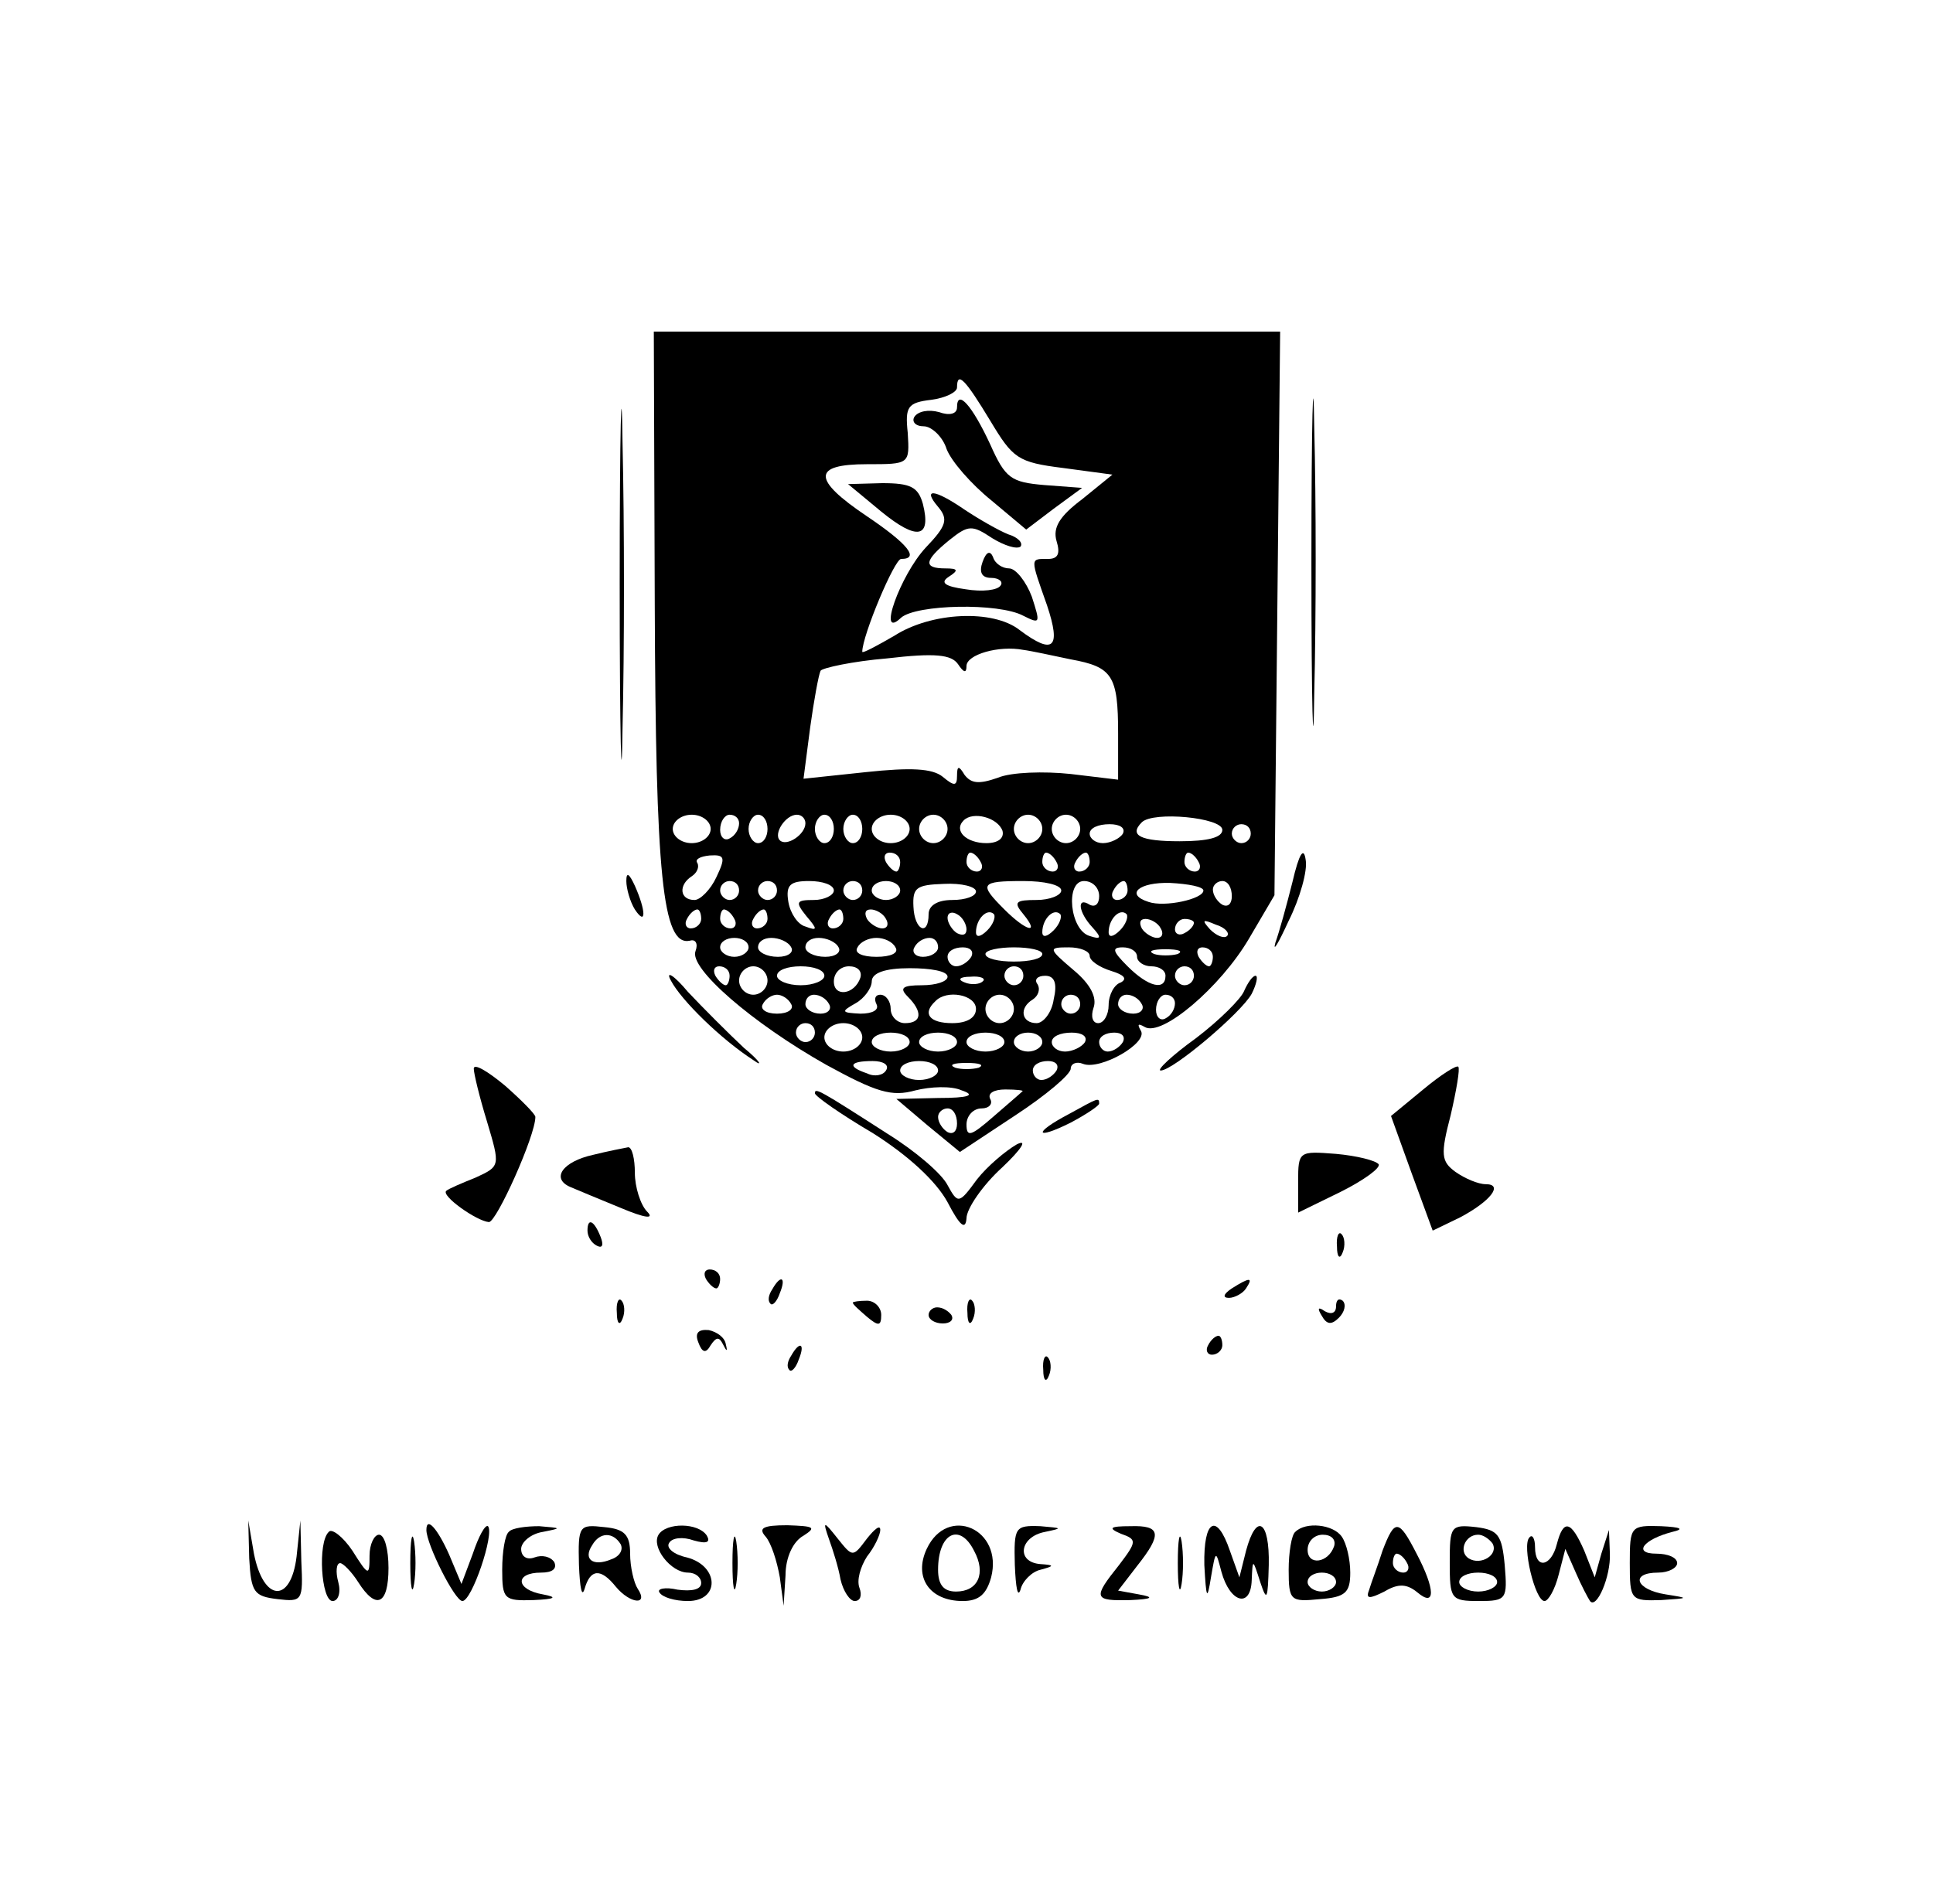 <?xml version="1.0" standalone="no"?>
<!DOCTYPE svg PUBLIC "-//W3C//DTD SVG 20010904//EN"
 "http://www.w3.org/TR/2001/REC-SVG-20010904/DTD/svg10.dtd">
<svg version="1.0" xmlns="http://www.w3.org/2000/svg"
 width="204pt" height="201pt" viewBox="0 0 204 201"
 preserveAspectRatio="xMidYMid meet">

<g transform="translate(0,201) scale(0.1,-0.1)"
fill="#000000" stroke="none">
<path d="M654 1395 c0 -165 2 -234 3 -153 2 81 2 216 0 300 -1 84 -3 18 -3
-147z"/>
<path d="M1384 1415 c0 -154 2 -216 3 -137 2 79 2 205 0 280 -1 75 -3 11 -3
-143z"/>
<path d="M691 1373 c1 -287 8 -362 37 -356 6 2 9 -3 6 -11 -7 -18 60 -76 138
-120 53 -29 69 -34 94 -27 16 4 38 5 49 0 15 -5 8 -8 -25 -8 l-44 -1 33 -28
34 -28 59 39 c32 21 58 43 58 49 0 5 6 8 13 5 18 -7 69 22 61 35 -4 7 -3 8 4
4 18 -11 80 42 110 93 l27 46 3 298 3 297 -330 0 -331 0 1 -287z m354 193 c24
-40 29 -44 77 -50 l52 -7 -32 -26 c-24 -18 -31 -30 -27 -44 4 -13 2 -19 -9
-19 -19 0 -19 2 -1 -49 15 -45 7 -53 -29 -26 -28 22 -93 19 -132 -6 -19 -11
-34 -19 -34 -17 0 17 34 98 41 98 20 0 7 16 -36 45 -58 39 -58 55 0 55 45 0
45 0 43 33 -3 28 0 32 25 35 15 2 27 8 27 13 0 18 9 8 35 -35z m85 -252 c44
-8 50 -17 50 -78 l0 -49 -50 6 c-28 3 -63 2 -77 -4 -20 -7 -28 -6 -35 3 -6 10
-8 10 -8 -1 0 -11 -3 -11 -15 -1 -11 9 -34 10 -81 5 l-66 -7 7 54 c4 29 9 56
11 60 2 3 34 10 70 13 51 6 68 4 75 -6 6 -9 9 -10 9 -2 0 12 34 22 60 17 8 -1
31 -6 50 -10z m-380 -179 c0 -8 -9 -15 -20 -15 -11 0 -20 7 -20 15 0 8 9 15
20 15 11 0 20 -7 20 -15z m30 6 c0 -6 -4 -13 -10 -16 -5 -3 -10 1 -10 9 0 9 5
16 10 16 6 0 10 -4 10 -9z m30 -6 c0 -8 -4 -15 -10 -15 -5 0 -10 7 -10 15 0 8
5 15 10 15 6 0 10 -7 10 -15z m40 6 c0 -12 -20 -25 -27 -18 -7 7 6 27 18 27 5
0 9 -4 9 -9z m30 -6 c0 -8 -4 -15 -10 -15 -5 0 -10 7 -10 15 0 8 5 15 10 15 6
0 10 -7 10 -15z m30 0 c0 -8 -4 -15 -10 -15 -5 0 -10 7 -10 15 0 8 5 15 10 15
6 0 10 -7 10 -15z m50 0 c0 -8 -9 -15 -20 -15 -11 0 -20 7 -20 15 0 8 9 15 20
15 11 0 20 -7 20 -15z m40 0 c0 -8 -7 -15 -15 -15 -8 0 -15 7 -15 15 0 8 7 15
15 15 8 0 15 -7 15 -15z m58 -2 c2 -8 -5 -13 -17 -13 -21 0 -35 13 -24 24 10
10 36 3 41 -11z m42 2 c0 -8 -7 -15 -15 -15 -8 0 -15 7 -15 15 0 8 7 15 15 15
8 0 15 -7 15 -15z m40 0 c0 -8 -7 -15 -15 -15 -8 0 -15 7 -15 15 0 8 7 15 15
15 8 0 15 -7 15 -15z m150 -1 c0 -8 -15 -12 -45 -12 -41 0 -54 6 -40 20 12 12
85 5 85 -8z m-105 -4 c-3 -5 -13 -10 -21 -10 -8 0 -14 5 -14 10 0 6 9 10 21
10 11 0 17 -4 14 -10z m135 0 c0 -5 -4 -10 -10 -10 -5 0 -10 5 -10 10 0 6 5
10 10 10 6 0 10 -4 10 -10z m-564 -46 c-6 -13 -17 -24 -23 -24 -16 0 -17 16
-3 25 6 4 8 10 6 14 -3 4 3 7 13 8 16 1 17 -2 7 -23z m194 16 c0 -5 -2 -10 -4
-10 -3 0 -8 5 -11 10 -3 6 -1 10 4 10 6 0 11 -4 11 -10z m85 0 c3 -5 1 -10 -4
-10 -6 0 -11 5 -11 10 0 6 2 10 4 10 3 0 8 -4 11 -10z m80 0 c3 -5 1 -10 -4
-10 -6 0 -11 5 -11 10 0 6 2 10 4 10 3 0 8 -4 11 -10z m35 0 c0 -5 -5 -10 -11
-10 -5 0 -7 5 -4 10 3 6 8 10 11 10 2 0 4 -4 4 -10z m115 0 c3 -5 1 -10 -4
-10 -6 0 -11 5 -11 10 0 6 2 10 4 10 3 0 8 -4 11 -10z m-485 -30 c0 -5 -4 -10
-10 -10 -5 0 -10 5 -10 10 0 6 5 10 10 10 6 0 10 -4 10 -10z m40 0 c0 -5 -4
-10 -10 -10 -5 0 -10 5 -10 10 0 6 5 10 10 10 6 0 10 -4 10 -10z m60 0 c0 -5
-10 -10 -21 -10 -19 0 -20 -2 -8 -17 12 -14 12 -16 -1 -11 -8 2 -16 14 -18 26
-3 18 2 22 22 22 14 0 26 -4 26 -10z m30 0 c0 -5 -4 -10 -10 -10 -5 0 -10 5
-10 10 0 6 5 10 10 10 6 0 10 -4 10 -10z m40 0 c0 -5 -7 -10 -15 -10 -8 0 -15
5 -15 10 0 6 7 10 15 10 8 0 15 -4 15 -10z m80 -1 c0 -5 -11 -9 -25 -9 -16 0
-25 -6 -25 -15 0 -24 -15 -17 -16 8 -1 20 3 23 32 24 19 1 34 -3 34 -8z m90 1
c0 -5 -12 -10 -26 -10 -22 0 -25 -2 -14 -15 18 -22 3 -18 -20 5 -27 27 -26 30
20 30 22 0 40 -4 40 -10z m40 -6 c0 -8 -4 -12 -10 -9 -14 9 -12 -8 3 -24 10
-11 9 -13 -3 -9 -21 6 -26 58 -6 58 9 0 16 -7 16 -16z m30 6 c0 -5 -5 -10 -11
-10 -5 0 -7 5 -4 10 3 6 8 10 11 10 2 0 4 -4 4 -10z m80 0 c0 -9 -41 -18 -58
-12 -25 8 -10 21 23 20 19 -1 35 -4 35 -8z m30 -6 c0 -8 -4 -12 -10 -9 -5 3
-10 10 -10 16 0 5 5 9 10 9 6 0 10 -7 10 -16z m-560 -24 c0 -5 -5 -10 -11 -10
-5 0 -7 5 -4 10 3 6 8 10 11 10 2 0 4 -4 4 -10z m35 0 c3 -5 1 -10 -4 -10 -6
0 -11 5 -11 10 0 6 2 10 4 10 3 0 8 -4 11 -10z m35 0 c0 -5 -5 -10 -11 -10 -5
0 -7 5 -4 10 3 6 8 10 11 10 2 0 4 -4 4 -10z m80 0 c0 -5 -5 -10 -11 -10 -5 0
-7 5 -4 10 3 6 8 10 11 10 2 0 4 -4 4 -10z m45 0 c3 -5 2 -10 -4 -10 -5 0 -13
5 -16 10 -3 6 -2 10 4 10 5 0 13 -4 16 -10z m85 -11 c0 -6 -4 -7 -10 -4 -5 3
-10 11 -10 16 0 6 5 7 10 4 6 -3 10 -11 10 -16z m22 -1 c-7 -7 -12 -8 -12 -2
0 14 12 26 19 19 2 -3 -1 -11 -7 -17z m70 0 c-7 -7 -12 -8 -12 -2 0 14 12 26
19 19 2 -3 -1 -11 -7 -17z m70 0 c-7 -7 -12 -8 -12 -2 0 14 12 26 19 19 2 -3
-1 -11 -7 -17z m43 2 c3 -5 2 -10 -4 -10 -5 0 -13 5 -16 10 -3 6 -2 10 4 10 5
0 13 -4 16 -10z m35 6 c0 -3 -4 -8 -10 -11 -5 -3 -10 -1 -10 4 0 6 5 11 10 11
6 0 10 -2 10 -4z m35 -14 c-3 -3 -11 0 -18 7 -9 10 -8 11 6 5 10 -3 15 -9 12
-12z m-505 -12 c0 -5 -7 -10 -15 -10 -8 0 -15 5 -15 10 0 6 7 10 15 10 8 0 15
-4 15 -10z m45 0 c3 -5 -3 -10 -14 -10 -12 0 -21 5 -21 10 0 6 6 10 14 10 8 0
18 -4 21 -10z m50 0 c3 -5 -3 -10 -14 -10 -12 0 -21 5 -21 10 0 6 6 10 14 10
8 0 18 -4 21 -10z m60 0 c4 -6 -5 -10 -20 -10 -15 0 -24 4 -20 10 3 6 12 10
20 10 8 0 17 -4 20 -10z m45 0 c0 -5 -7 -10 -16 -10 -8 0 -12 5 -9 10 3 6 10
10 16 10 5 0 9 -4 9 -10z m35 -10 c-3 -5 -10 -10 -16 -10 -5 0 -9 5 -9 10 0 6
7 10 16 10 8 0 12 -4 9 -10z m75 3 c0 -5 -13 -8 -30 -8 -16 0 -30 3 -30 8 0 4
14 7 30 7 17 0 30 -3 30 -7z m50 -2 c0 -5 10 -12 23 -16 13 -4 17 -8 10 -12
-7 -2 -13 -13 -13 -24 0 -10 -5 -19 -11 -19 -6 0 -8 7 -5 16 4 11 -3 25 -21
40 -27 23 -27 24 -5 24 12 0 22 -4 22 -9z m50 -1 c0 -5 7 -10 15 -10 8 0 15
-4 15 -10 0 -16 -18 -12 -40 10 -16 16 -17 20 -5 20 8 0 15 -4 15 -10z m43 3
c-7 -2 -19 -2 -25 0 -7 3 -2 5 12 5 14 0 19 -2 13 -5z m37 -3 c0 -5 -2 -10 -4
-10 -3 0 -8 5 -11 10 -3 6 -1 10 4 10 6 0 11 -4 11 -10z m-510 -20 c0 -5 -2
-10 -4 -10 -3 0 -8 5 -11 10 -3 6 -1 10 4 10 6 0 11 -4 11 -10z m40 -5 c0 -8
-7 -15 -15 -15 -8 0 -15 7 -15 15 0 8 7 15 15 15 8 0 15 -7 15 -15z m60 5 c0
-5 -11 -10 -25 -10 -14 0 -25 5 -25 10 0 6 11 10 25 10 14 0 25 -4 25 -10z
m38 -2 c-6 -18 -28 -21 -28 -4 0 9 7 16 16 16 9 0 14 -5 12 -12z m92 1 c0 -5
-12 -9 -27 -9 -21 0 -24 -3 -15 -12 16 -16 15 -28 -3 -28 -8 0 -15 7 -15 15 0
8 -5 15 -11 15 -5 0 -7 -4 -4 -10 3 -6 -4 -10 -17 -10 -20 1 -21 2 -5 11 9 5
17 16 17 23 0 9 14 14 40 14 22 0 40 -3 40 -9z m80 1 c0 -5 -4 -10 -10 -10 -5
0 -10 5 -10 10 0 6 5 10 10 10 6 0 10 -4 10 -10z m180 0 c0 -5 -4 -10 -10 -10
-5 0 -10 5 -10 10 0 6 5 10 10 10 6 0 10 -4 10 -10z m-223 -6 c-3 -3 -12 -4
-19 -1 -8 3 -5 6 6 6 11 1 17 -2 13 -5z m75 -19 c-2 -14 -11 -25 -18 -25 -16
0 -19 16 -4 25 6 4 8 11 5 16 -4 5 0 9 8 9 10 0 13 -8 9 -25z m-277 -5 c3 -5
-3 -10 -15 -10 -12 0 -18 5 -15 10 3 6 10 10 15 10 5 0 12 -4 15 -10z m40 0
c3 -5 -1 -10 -9 -10 -9 0 -16 5 -16 10 0 6 4 10 9 10 6 0 13 -4 16 -10z m155
-5 c0 -9 -9 -15 -25 -15 -24 0 -32 10 -18 23 12 13 43 7 43 -8z m40 0 c0 -8
-7 -15 -15 -15 -8 0 -15 7 -15 15 0 8 7 15 15 15 8 0 15 -7 15 -15z m70 5 c0
-5 -4 -10 -10 -10 -5 0 -10 5 -10 10 0 6 5 10 10 10 6 0 10 -4 10 -10z m65 0
c3 -5 -1 -10 -9 -10 -9 0 -16 5 -16 10 0 6 4 10 9 10 6 0 13 -4 16 -10z m35 1
c0 -6 -4 -13 -10 -16 -5 -3 -10 1 -10 9 0 9 5 16 10 16 6 0 10 -4 10 -9z
m-380 -31 c0 -5 -4 -10 -10 -10 -5 0 -10 5 -10 10 0 6 5 10 10 10 6 0 10 -4
10 -10z m50 -5 c0 -8 -9 -15 -20 -15 -11 0 -20 7 -20 15 0 8 9 15 20 15 11 0
20 -7 20 -15z m50 -5 c0 -5 -9 -10 -20 -10 -11 0 -20 5 -20 10 0 6 9 10 20 10
11 0 20 -4 20 -10z m50 0 c0 -5 -9 -10 -20 -10 -11 0 -20 5 -20 10 0 6 9 10
20 10 11 0 20 -4 20 -10z m50 0 c0 -5 -9 -10 -20 -10 -11 0 -20 5 -20 10 0 6
9 10 20 10 11 0 20 -4 20 -10z m40 0 c0 -5 -7 -10 -15 -10 -8 0 -15 5 -15 10
0 6 7 10 15 10 8 0 15 -4 15 -10z m45 0 c-3 -5 -13 -10 -21 -10 -8 0 -14 5
-14 10 0 6 9 10 21 10 11 0 17 -4 14 -10z m40 0 c-3 -5 -10 -10 -16 -10 -5 0
-9 5 -9 10 0 6 7 10 16 10 8 0 12 -4 9 -10z m-250 -30 c-3 -5 -12 -7 -20 -3
-21 7 -19 13 6 13 11 0 18 -4 14 -10z m55 0 c0 -5 -9 -10 -20 -10 -11 0 -20 5
-20 10 0 6 9 10 20 10 11 0 20 -4 20 -10z m43 3 c-7 -2 -19 -2 -25 0 -7 3 -2
5 12 5 14 0 19 -2 13 -5z m82 -3 c-3 -5 -10 -10 -16 -10 -5 0 -9 5 -9 10 0 6
7 10 16 10 8 0 12 -4 9 -10z m-36 -22 c-2 -2 -16 -14 -31 -27 -23 -20 -28 -22
-28 -8 0 9 7 17 16 17 8 0 12 5 9 10 -3 6 4 10 16 10 12 0 20 -1 18 -2z m-69
-34 c0 -8 -4 -12 -10 -9 -5 3 -10 10 -10 16 0 5 5 9 10 9 6 0 10 -7 10 -16z"/>
<path d="M1010 1580 c0 -7 -8 -9 -19 -5 -11 3 -22 1 -26 -5 -3 -5 1 -10 10
-10 8 0 20 -11 24 -24 5 -13 26 -37 47 -54 l37 -31 29 22 30 22 -40 3 c-35 3
-41 7 -57 43 -19 41 -35 59 -35 39z"/>
<path d="M930 1470 c38 -31 53 -28 44 8 -5 18 -13 22 -43 22 l-36 -1 35 -29z"/>
<path d="M990 1475 c11 -13 9 -20 -13 -43 -27 -29 -52 -99 -26 -74 16 14 103
16 129 2 18 -9 18 -8 9 20 -6 16 -17 30 -24 30 -7 0 -15 5 -17 12 -3 7 -7 6
-11 -5 -4 -11 -1 -17 9 -17 8 0 13 -4 10 -8 -3 -5 -19 -7 -37 -4 -22 3 -27 7
-18 13 11 7 10 9 -3 9 -24 0 -23 8 4 30 20 16 24 16 45 2 13 -8 26 -12 30 -9
3 4 -3 10 -13 13 -10 4 -31 16 -46 26 -32 22 -45 23 -28 3z"/>
<path d="M1364 1079 c-6 -24 -14 -53 -18 -64 -3 -11 3 -1 14 23 12 24 20 53
18 64 -2 15 -7 7 -14 -23z"/>
<path d="M661 1080 c0 -8 4 -22 9 -30 12 -18 12 -2 0 25 -6 13 -9 15 -9 5z"/>
<path d="M708 975 c11 -21 53 -62 87 -84 11 -8 7 -1 -10 13 -16 15 -43 42 -59
59 -15 18 -24 23 -18 12z"/>
<path d="M1313 964 c-3 -8 -26 -31 -51 -50 -25 -18 -42 -34 -37 -34 13 0 85
61 96 81 5 10 7 19 4 19 -3 0 -8 -7 -12 -16z"/>
<path d="M500 882 c0 -5 6 -30 14 -56 14 -47 14 -47 -12 -59 -15 -6 -29 -12
-31 -14 -6 -5 32 -32 45 -33 8 0 49 91 49 111 0 3 -15 18 -32 33 -18 15 -33
24 -33 18z"/>
<path d="M1502 860 l-34 -28 22 -61 22 -60 29 14 c32 17 46 35 27 35 -8 0 -22
6 -32 13 -15 11 -16 18 -5 60 6 26 10 49 8 51 -2 2 -19 -9 -37 -24z"/>
<path d="M860 856 c0 -3 27 -22 61 -42 38 -24 67 -51 79 -73 13 -25 19 -30 20
-17 0 10 17 35 38 54 20 19 27 30 15 24 -12 -7 -31 -23 -42 -37 -19 -26 -20
-26 -31 -6 -6 12 -34 36 -63 54 -73 47 -77 49 -77 43z"/>
<path d="M1128 834 c-38 -20 -36 -28 2 -9 17 9 30 18 30 20 0 7 -1 6 -32 -11z"/>
<path d="M626 791 c-32 -7 -45 -25 -24 -34 7 -3 31 -13 53 -22 26 -11 36 -12
28 -4 -7 7 -13 26 -13 41 0 15 -3 27 -7 27 -5 -1 -21 -4 -37 -8z"/>
<path d="M1370 763 l0 -33 45 22 c24 12 42 25 40 29 -3 4 -23 9 -45 11 -39 3
-40 3 -40 -29z"/>
<path d="M620 711 c0 -6 4 -13 10 -16 6 -3 7 1 4 9 -7 18 -14 21 -14 7z"/>
<path d="M1411 694 c0 -11 3 -14 6 -6 3 7 2 16 -1 19 -3 4 -6 -2 -5 -13z"/>
<path d="M745 660 c3 -5 8 -10 11 -10 2 0 4 5 4 10 0 6 -5 10 -11 10 -5 0 -7
-4 -4 -10z"/>
<path d="M815 649 c-4 -6 -5 -12 -2 -15 2 -3 7 2 10 11 7 17 1 20 -8 4z"/>
<path d="M1300 650 c-9 -6 -10 -10 -3 -10 6 0 15 5 18 10 8 12 4 12 -15 0z"/>
<path d="M651 624 c0 -11 3 -14 6 -6 3 7 2 16 -1 19 -3 4 -6 -2 -5 -13z"/>
<path d="M900 635 c0 -2 7 -8 15 -15 12 -10 15 -10 15 2 0 8 -7 15 -15 15 -8
0 -15 -1 -15 -2z"/>
<path d="M1021 624 c0 -11 3 -14 6 -6 3 7 2 16 -1 19 -3 4 -6 -2 -5 -13z"/>
<path d="M1410 631 c0 -7 -5 -9 -12 -5 -7 5 -8 3 -3 -5 5 -9 10 -10 18 -2 6 6
8 14 4 18 -4 3 -7 1 -7 -6z"/>
<path d="M980 622 c0 -5 7 -9 15 -9 8 0 12 4 9 9 -3 4 -9 8 -15 8 -5 0 -9 -4
-9 -8z"/>
<path d="M737 593 c4 -11 8 -12 13 -3 6 9 9 9 13 1 4 -8 5 -8 3 0 -1 7 -9 13
-18 15 -11 1 -15 -3 -11 -13z"/>
<path d="M1275 590 c-3 -5 -1 -10 4 -10 6 0 11 5 11 10 0 6 -2 10 -4 10 -3 0
-8 -4 -11 -10z"/>
<path d="M835 579 c-4 -6 -5 -12 -2 -15 2 -3 7 2 10 11 7 17 1 20 -8 4z"/>
<path d="M1101 564 c0 -11 3 -14 6 -6 3 7 2 16 -1 19 -3 4 -6 -2 -5 -13z"/>
<path d="M263 365 c2 -36 5 -40 30 -43 26 -3 27 -2 25 40 l-1 43 -4 -38 c-6
-50 -35 -48 -45 3 l-6 35 1 -40z"/>
<path d="M347 393 c-12 -11 -8 -73 4 -73 6 0 9 9 6 20 -3 11 -2 20 2 20 3 0
12 -9 19 -20 19 -30 32 -24 32 15 0 19 -4 35 -10 35 -5 0 -10 -10 -10 -22 0
-22 -1 -22 -18 5 -10 15 -22 24 -25 20z"/>
<path d="M433 360 c0 -25 2 -35 4 -22 2 12 2 32 0 45 -2 12 -4 2 -4 -23z"/>
<path d="M450 395 c0 -15 30 -75 38 -75 10 0 34 71 27 79 -3 2 -10 -11 -16
-29 l-12 -32 -13 31 c-12 27 -24 41 -24 26z"/>
<path d="M537 393 c-4 -3 -7 -21 -7 -40 0 -31 2 -33 33 -32 23 1 26 3 10 6
-29 5 -30 23 -2 23 12 0 17 4 14 11 -4 6 -13 8 -21 5 -8 -3 -14 1 -14 9 0 7
10 16 23 18 20 4 20 4 -4 6 -14 0 -29 -2 -32 -6z"/>
<path d="M611 358 c1 -24 3 -35 6 -25 6 21 17 22 33 2 15 -18 35 -20 23 -2 -4
6 -8 23 -8 37 0 20 -6 26 -27 28 -27 3 -28 2 -27 -40z m44 22 c3 -6 -1 -13
-10 -16 -19 -8 -30 0 -20 15 8 14 22 14 30 1z"/>
<path d="M695 390 c-8 -13 13 -40 31 -40 8 0 14 -5 14 -11 0 -7 -10 -9 -25 -7
-13 3 -22 1 -19 -3 3 -5 16 -9 30 -9 34 0 33 37 -1 46 -14 3 -22 10 -19 15 3
6 15 7 26 3 14 -4 18 -2 14 5 -9 14 -43 14 -51 1z"/>
<path d="M773 360 c0 -25 2 -35 4 -22 2 12 2 32 0 45 -2 12 -4 2 -4 -23z"/>
<path d="M808 388 c6 -7 12 -26 15 -43 l4 -30 2 32 c0 19 8 36 19 42 14 9 11
10 -17 11 -26 0 -31 -3 -23 -12z"/>
<path d="M875 385 c4 -11 10 -30 12 -42 3 -13 10 -23 15 -23 6 0 8 6 5 14 -3
8 1 22 8 33 8 10 14 23 14 28 0 6 -6 1 -14 -9 -15 -20 -15 -20 -31 0 -15 19
-16 19 -9 -1z"/>
<path d="M978 375 c-14 -30 3 -55 38 -55 17 0 25 7 30 25 13 51 -46 77 -68 30z
m50 -2 c13 -24 4 -43 -19 -43 -13 0 -19 7 -19 23 0 39 23 50 38 20z"/>
<path d="M1071 358 c1 -24 3 -35 6 -26 2 9 12 19 21 21 15 4 15 5 0 6 -26 2
-22 29 5 34 19 4 18 4 -5 6 -27 1 -28 -1 -27 -41z"/>
<path d="M1183 391 c17 -6 17 -8 -2 -33 -28 -35 -27 -38 12 -37 23 1 26 3 9 6
l-22 4 20 26 c27 34 25 43 -7 42 -22 0 -24 -2 -10 -8z"/>
<path d="M1243 360 c0 -25 2 -35 4 -22 2 12 2 32 0 45 -2 12 -4 2 -4 -23z"/>
<path d="M1271 358 c2 -36 3 -38 7 -13 5 29 5 29 11 6 9 -33 31 -39 32 -9 1
23 1 23 9 -2 7 -21 8 -19 9 18 1 47 -13 56 -24 15 l-7 -28 -10 28 c-14 41 -28
33 -27 -15z"/>
<path d="M1367 393 c-4 -3 -7 -22 -7 -40 0 -33 2 -34 33 -31 27 2 32 7 32 28
0 14 -4 31 -9 38 -9 13 -38 16 -49 5z m41 -15 c-6 -18 -28 -21 -28 -4 0 9 7
16 16 16 9 0 14 -5 12 -12z m2 -38 c0 -5 -7 -10 -15 -10 -8 0 -15 5 -15 10 0
6 7 10 15 10 8 0 15 -4 15 -10z"/>
<path d="M1459 373 c-5 -16 -12 -34 -14 -41 -4 -10 0 -10 16 -2 15 9 24 8 35
-1 19 -16 19 3 -1 41 -19 37 -23 37 -36 3z m26 -13 c3 -5 1 -10 -4 -10 -6 0
-11 5 -11 10 0 6 2 10 4 10 3 0 8 -4 11 -10z"/>
<path d="M1530 361 c0 -39 1 -41 31 -41 29 0 30 2 27 38 -3 32 -7 37 -30 40
-27 3 -28 1 -28 -37z m45 20 c7 -12 -12 -24 -25 -16 -11 7 -4 25 10 25 5 0 11
-4 15 -9z m5 -41 c0 -5 -9 -10 -20 -10 -11 0 -20 5 -20 10 0 6 9 10 20 10 11
0 20 -4 20 -10z"/>
<path d="M1643 380 c-6 -24 -23 -27 -23 -3 0 9 -3 14 -6 10 -8 -8 6 -67 16
-67 4 0 11 12 15 28 l7 27 11 -25 c6 -14 13 -27 15 -30 7 -9 22 26 21 50 l-1
25 -8 -25 -7 -25 -11 28 c-14 32 -22 34 -29 7z"/>
<path d="M1720 360 c0 -39 1 -40 33 -39 30 2 30 2 5 6 -32 5 -38 23 -8 23 11
0 20 5 20 10 0 6 -10 10 -22 10 -25 0 -14 15 17 23 13 3 9 5 -12 6 -32 1 -33
0 -33 -39z"/>
</g>
</svg>
